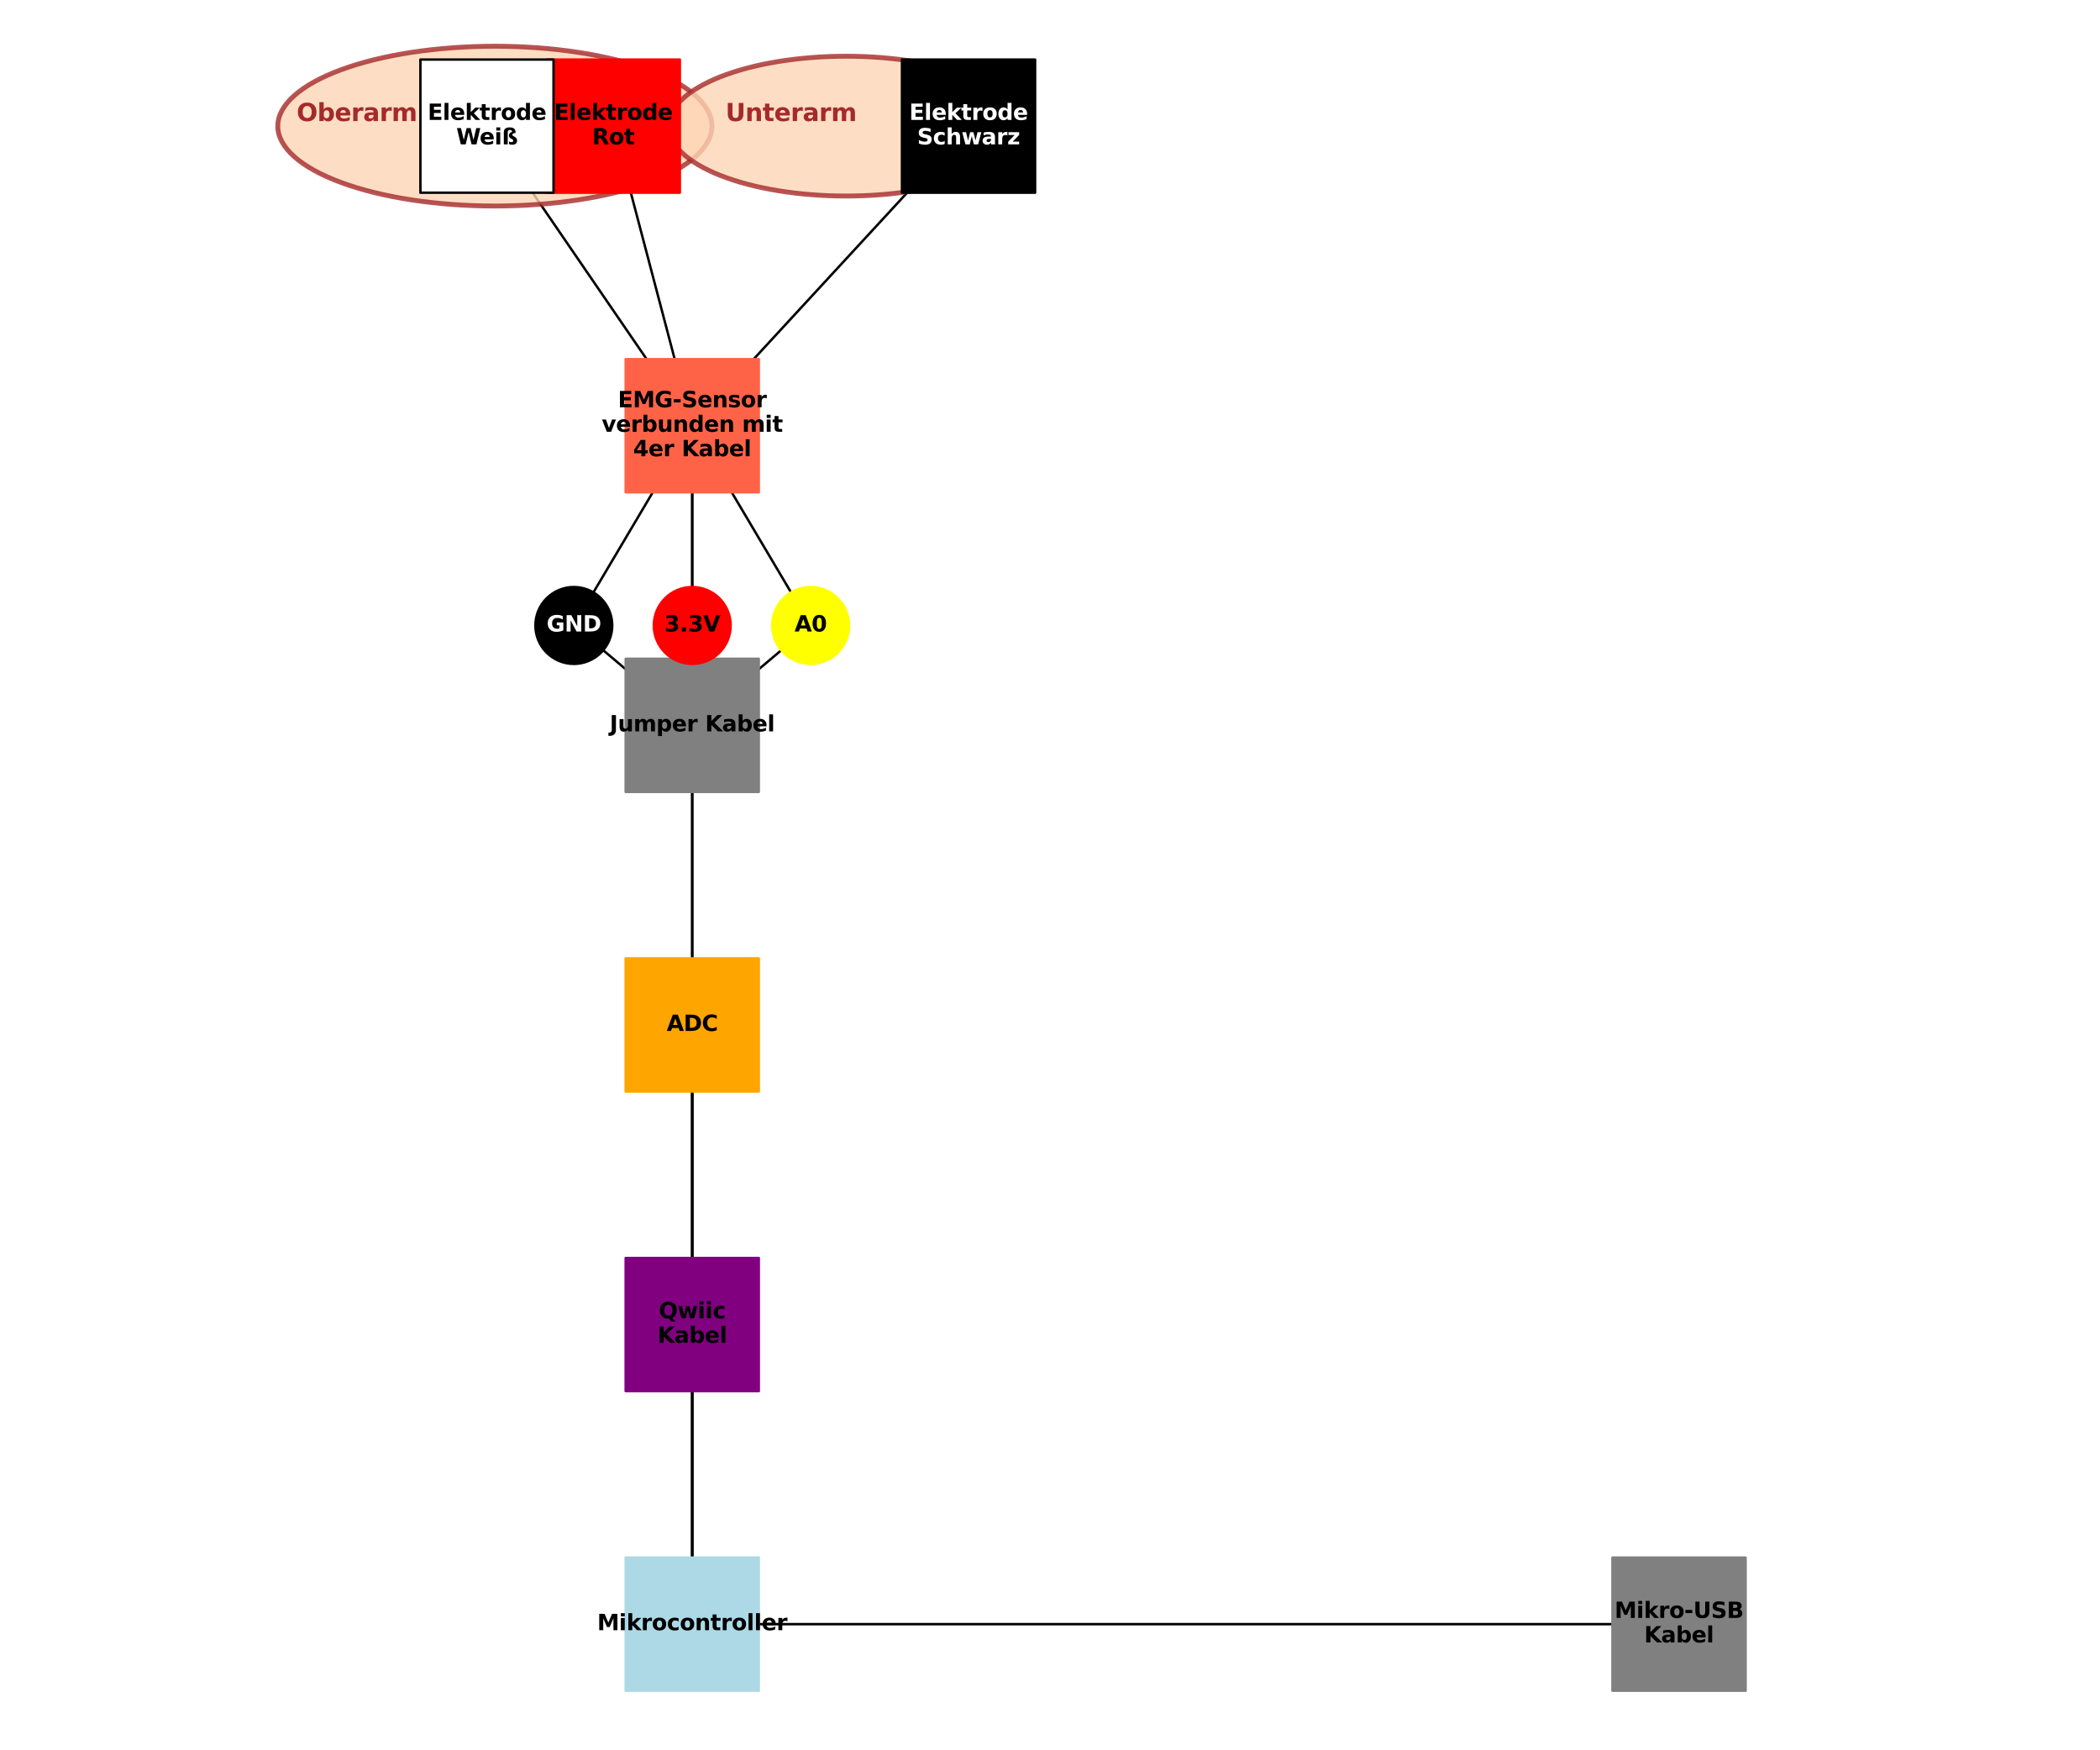 <?xml version="1.0" encoding="utf-8" standalone="no"?>
<!DOCTYPE svg PUBLIC "-//W3C//DTD SVG 1.1//EN"
  "http://www.w3.org/Graphics/SVG/1.1/DTD/svg11.dtd">
<svg xmlns:xlink="http://www.w3.org/1999/xlink" width="864pt" height="720pt" viewBox="0 0 864 720" xmlns="http://www.w3.org/2000/svg" version="1.1">
 <defs>
  <style type="text/css">*{stroke-linejoin: round; stroke-linecap: butt}</style>
 </defs>
 <g id="figure_1">
  <g id="patch_1">
   <path d="M 0 720 
L 864 720 
L 864 0 
L 0 0 
z
" style="fill: #ffffff"/>
  </g>
  <g id="axes_1">
   <g id="LineCollection_1">
    <path d="M 284.805 175.129 
L 284.805 668.118 
" clip-path="url(#p73053cfd10)" style="fill: none; stroke: #000000"/>
    <path d="M 284.805 668.118 
L 284.805 298.376 
" clip-path="url(#p73053cfd10)" style="fill: none; stroke: #000000"/>
    <path d="M 284.805 175.129 
L 236.085 257.294 
" clip-path="url(#p73053cfd10)" style="fill: none; stroke: #000000"/>
    <path d="M 284.805 175.129 
L 284.805 257.294 
" clip-path="url(#p73053cfd10)" style="fill: none; stroke: #000000"/>
    <path d="M 284.805 175.129 
L 333.524 257.294 
" clip-path="url(#p73053cfd10)" style="fill: none; stroke: #000000"/>
    <path d="M 200.357 51.882 
L 284.805 175.129 
" clip-path="url(#p73053cfd10)" style="fill: none; stroke: #000000"/>
    <path d="M 252.325 51.882 
L 284.805 175.129 
" clip-path="url(#p73053cfd10)" style="fill: none; stroke: #000000"/>
    <path d="M 398.484 51.882 
L 284.805 175.129 
" clip-path="url(#p73053cfd10)" style="fill: none; stroke: #000000"/>
    <path d="M 284.805 668.118 
L 690.801 668.118 
" clip-path="url(#p73053cfd10)" style="fill: none; stroke: #000000"/>
    <path d="M 284.805 298.376 
L 236.085 257.294 
" clip-path="url(#p73053cfd10)" style="fill: none; stroke: #000000"/>
    <path d="M 284.805 298.376 
L 284.805 257.294 
" clip-path="url(#p73053cfd10)" style="fill: none; stroke: #000000"/>
    <path d="M 284.805 298.376 
L 333.524 257.294 
" clip-path="url(#p73053cfd10)" style="fill: none; stroke: #000000"/>
    <path d="M 284.805 544.871 
L 284.805 668.118 
" clip-path="url(#p73053cfd10)" style="fill: none; stroke: #000000"/>
    <path d="M 284.805 421.624 
L 284.805 544.871 
" clip-path="url(#p73053cfd10)" style="fill: none; stroke: #000000"/>
   </g>
   <g id="patch_2">
    <path d="M 203.605 84.748 
C 227.293 84.748 250.014 81.285 266.764 75.122 
C 283.513 68.959 292.925 60.598 292.925 51.882 
C 292.925 43.166 283.513 34.806 266.764 28.643 
C 250.014 22.479 227.293 19.016 203.605 19.016 
C 179.918 19.016 157.197 22.479 140.447 28.643 
C 123.697 34.806 114.286 43.166 114.286 51.882 
C 114.286 60.598 123.697 68.959 140.447 75.122 
C 157.197 81.285 179.918 84.748 203.605 84.748 
z
" clip-path="url(#p73053cfd10)" style="fill: #fcd5b5; opacity: 0.8; stroke: #a52a2a; stroke-width: 2; stroke-linejoin: miter"/>
   </g>
   <g id="patch_3">
    <path d="M 348.14 80.64 
C 367.521 80.64 386.111 77.61 399.815 72.217 
C 413.52 66.824 421.22 59.509 421.22 51.882 
C 421.22 44.256 413.52 36.94 399.815 31.548 
C 386.111 26.155 367.521 23.125 348.14 23.125 
C 328.759 23.125 310.17 26.155 296.465 31.548 
C 282.761 36.94 275.061 44.256 275.061 51.882 
C 275.061 59.509 282.761 66.824 296.465 72.217 
C 310.17 77.61 328.759 80.64 348.14 80.64 
z
" clip-path="url(#p73053cfd10)" style="fill: #fcd5b5; opacity: 0.8; stroke: #a52a2a; stroke-width: 2; stroke-linejoin: miter"/>
   </g>
   <g id="PathCollection_1">
    <path d="M 257.419 695.504 
L 312.191 695.504 
L 312.191 640.732 
L 257.419 640.732 
z
" clip-path="url(#p73053cfd10)" style="fill: #add8e6; stroke: #add8e6"/>
    <path d="M 257.419 572.257 
L 312.191 572.257 
L 312.191 517.484 
L 257.419 517.484 
z
" clip-path="url(#p73053cfd10)" style="fill: #800080; stroke: #800080"/>
    <path d="M 257.419 449.01 
L 312.191 449.01 
L 312.191 394.237 
L 257.419 394.237 
z
" clip-path="url(#p73053cfd10)" style="fill: #ffa500; stroke: #ffa500"/>
    <path d="M 257.419 325.763 
L 312.191 325.763 
L 312.191 270.99 
L 257.419 270.99 
z
" clip-path="url(#p73053cfd10)" style="fill: #808080; stroke: #808080"/>
    <path d="M 257.419 202.516 
L 312.191 202.516 
L 312.191 147.743 
L 257.419 147.743 
z
" clip-path="url(#p73053cfd10)" style="fill: #ff6347; stroke: #ff6347"/>
    <path d="M 224.939 79.268 
L 279.711 79.268 
L 279.711 24.496 
L 224.939 24.496 
z
" clip-path="url(#p73053cfd10)" style="fill: #ff0000; stroke: #ff0000"/>
    <path d="M 371.098 79.268 
L 425.87 79.268 
L 425.87 24.496 
L 371.098 24.496 
z
" clip-path="url(#p73053cfd10)" style="stroke: #000000"/>
    <path d="M 663.415 695.504 
L 718.187 695.504 
L 718.187 640.732 
L 663.415 640.732 
z
" clip-path="url(#p73053cfd10)" style="fill: #808080; stroke: #808080"/>
   </g>
   <g id="PathCollection_2">
    <defs>
     <path id="C0_0_634ee151ae" d="M 0 15.811 
C 4.193 15.811 8.215 14.145 11.18 11.18 
C 14.145 8.215 15.811 4.193 15.811 -0 
C 15.811 -4.193 14.145 -8.215 11.18 -11.18 
C 8.215 -14.145 4.193 -15.811 0 -15.811 
C -4.193 -15.811 -8.215 -14.145 -11.18 -11.18 
C -14.145 -8.215 -15.811 -4.193 -15.811 0 
C -15.811 4.193 -14.145 8.215 -11.18 11.18 
C -8.215 14.145 -4.193 15.811 0 15.811 
z
"/>
    </defs>
    <g clip-path="url(#p73053cfd10)">
     <use xlink:href="#C0_0_634ee151ae" x="236.085" y="257.294" style="stroke: #000000"/>
    </g>
    <g clip-path="url(#p73053cfd10)">
     <use xlink:href="#C0_0_634ee151ae" x="284.805" y="257.294" style="fill: #ff0000; stroke: #ff0000"/>
    </g>
    <g clip-path="url(#p73053cfd10)">
     <use xlink:href="#C0_0_634ee151ae" x="333.524" y="257.294" style="fill: #ffff00; stroke: #ffff00"/>
    </g>
   </g>
   <g id="PathCollection_3">
    <defs>
     <path id="mb3d39bfb32" d="M -27.386 27.386 
L 27.386 27.386 
L 27.386 -27.386 
L -27.386 -27.386 
z
" style="stroke: #000000"/>
    </defs>
    <g clip-path="url(#p73053cfd10)">
     <use xlink:href="#mb3d39bfb32" x="200.357" y="51.882" style="fill: #ffffff; stroke: #000000"/>
    </g>
   </g>
   <g id="text_1">
    <!-- Mikrocontroller -->
    <g transform="translate(245.7 670.601) scale(0.09 -0.09)">
     <defs>
      <path id="DejaVuSans-Bold-4d" d="M 588 4666 
L 2119 4666 
L 3181 2169 
L 4250 4666 
L 5778 4666 
L 5778 0 
L 4641 0 
L 4641 3413 
L 3566 897 
L 2803 897 
L 1728 3413 
L 1728 0 
L 588 0 
L 588 4666 
z
" transform="scale(0.016)"/>
      <path id="DejaVuSans-Bold-69" d="M 538 3500 
L 1656 3500 
L 1656 0 
L 538 0 
L 538 3500 
z
M 538 4863 
L 1656 4863 
L 1656 3950 
L 538 3950 
L 538 4863 
z
" transform="scale(0.016)"/>
      <path id="DejaVuSans-Bold-6b" d="M 538 4863 
L 1656 4863 
L 1656 2216 
L 2944 3500 
L 4244 3500 
L 2534 1894 
L 4378 0 
L 3022 0 
L 1656 1459 
L 1656 0 
L 538 0 
L 538 4863 
z
" transform="scale(0.016)"/>
      <path id="DejaVuSans-Bold-72" d="M 3138 2547 
Q 2991 2616 2845 2648 
Q 2700 2681 2553 2681 
Q 2122 2681 1889 2404 
Q 1656 2128 1656 1613 
L 1656 0 
L 538 0 
L 538 3500 
L 1656 3500 
L 1656 2925 
Q 1872 3269 2151 3426 
Q 2431 3584 2822 3584 
Q 2878 3584 2943 3579 
Q 3009 3575 3134 3559 
L 3138 2547 
z
" transform="scale(0.016)"/>
      <path id="DejaVuSans-Bold-6f" d="M 2203 2784 
Q 1831 2784 1636 2517 
Q 1441 2250 1441 1747 
Q 1441 1244 1636 976 
Q 1831 709 2203 709 
Q 2569 709 2762 976 
Q 2956 1244 2956 1747 
Q 2956 2250 2762 2517 
Q 2569 2784 2203 2784 
z
M 2203 3584 
Q 3106 3584 3614 3096 
Q 4122 2609 4122 1747 
Q 4122 884 3614 396 
Q 3106 -91 2203 -91 
Q 1297 -91 786 396 
Q 275 884 275 1747 
Q 275 2609 786 3096 
Q 1297 3584 2203 3584 
z
" transform="scale(0.016)"/>
      <path id="DejaVuSans-Bold-63" d="M 3366 3391 
L 3366 2478 
Q 3138 2634 2908 2709 
Q 2678 2784 2431 2784 
Q 1963 2784 1702 2511 
Q 1441 2238 1441 1747 
Q 1441 1256 1702 982 
Q 1963 709 2431 709 
Q 2694 709 2930 787 
Q 3166 866 3366 1019 
L 3366 103 
Q 3103 6 2833 -42 
Q 2563 -91 2291 -91 
Q 1344 -91 809 395 
Q 275 881 275 1747 
Q 275 2613 809 3098 
Q 1344 3584 2291 3584 
Q 2566 3584 2833 3536 
Q 3100 3488 3366 3391 
z
" transform="scale(0.016)"/>
      <path id="DejaVuSans-Bold-6e" d="M 4056 2131 
L 4056 0 
L 2931 0 
L 2931 347 
L 2931 1631 
Q 2931 2084 2911 2256 
Q 2891 2428 2841 2509 
Q 2775 2619 2662 2680 
Q 2550 2741 2406 2741 
Q 2056 2741 1856 2470 
Q 1656 2200 1656 1722 
L 1656 0 
L 538 0 
L 538 3500 
L 1656 3500 
L 1656 2988 
Q 1909 3294 2193 3439 
Q 2478 3584 2822 3584 
Q 3428 3584 3742 3212 
Q 4056 2841 4056 2131 
z
" transform="scale(0.016)"/>
      <path id="DejaVuSans-Bold-74" d="M 1759 4494 
L 1759 3500 
L 2913 3500 
L 2913 2700 
L 1759 2700 
L 1759 1216 
Q 1759 972 1856 886 
Q 1953 800 2241 800 
L 2816 800 
L 2816 0 
L 1856 0 
Q 1194 0 917 276 
Q 641 553 641 1216 
L 641 2700 
L 84 2700 
L 84 3500 
L 641 3500 
L 641 4494 
L 1759 4494 
z
" transform="scale(0.016)"/>
      <path id="DejaVuSans-Bold-6c" d="M 538 4863 
L 1656 4863 
L 1656 0 
L 538 0 
L 538 4863 
z
" transform="scale(0.016)"/>
      <path id="DejaVuSans-Bold-65" d="M 4031 1759 
L 4031 1441 
L 1416 1441 
Q 1456 1047 1700 850 
Q 1944 653 2381 653 
Q 2734 653 3104 758 
Q 3475 863 3866 1075 
L 3866 213 
Q 3469 63 3072 -14 
Q 2675 -91 2278 -91 
Q 1328 -91 801 392 
Q 275 875 275 1747 
Q 275 2603 792 3093 
Q 1309 3584 2216 3584 
Q 3041 3584 3536 3087 
Q 4031 2591 4031 1759 
z
M 2881 2131 
Q 2881 2450 2695 2645 
Q 2509 2841 2209 2841 
Q 1884 2841 1681 2658 
Q 1478 2475 1428 2131 
L 2881 2131 
z
" transform="scale(0.016)"/>
     </defs>
     <use xlink:href="#DejaVuSans-Bold-4d"/>
     <use xlink:href="#DejaVuSans-Bold-69" x="99.512"/>
     <use xlink:href="#DejaVuSans-Bold-6b" x="133.789"/>
     <use xlink:href="#DejaVuSans-Bold-72" x="200.293"/>
     <use xlink:href="#DejaVuSans-Bold-6f" x="249.609"/>
     <use xlink:href="#DejaVuSans-Bold-63" x="318.311"/>
     <use xlink:href="#DejaVuSans-Bold-6f" x="377.588"/>
     <use xlink:href="#DejaVuSans-Bold-6e" x="446.289"/>
     <use xlink:href="#DejaVuSans-Bold-74" x="517.48"/>
     <use xlink:href="#DejaVuSans-Bold-72" x="565.283"/>
     <use xlink:href="#DejaVuSans-Bold-6f" x="614.6"/>
     <use xlink:href="#DejaVuSans-Bold-6c" x="683.301"/>
     <use xlink:href="#DejaVuSans-Bold-6c" x="717.578"/>
     <use xlink:href="#DejaVuSans-Bold-65" x="751.855"/>
     <use xlink:href="#DejaVuSans-Bold-72" x="819.678"/>
    </g>
   </g>
   <g id="text_2">
    <!-- Qwiic -->
    <g transform="translate(271.068 542.315) scale(0.09 -0.09)">
     <defs>
      <path id="DejaVuSans-Bold-51" d="M 2847 -84 
L 2753 -84 
Q 1600 -84 959 553 
Q 319 1191 319 2328 
Q 319 3463 958 4106 
Q 1597 4750 2719 4750 
Q 3853 4750 4486 4112 
Q 5119 3475 5119 2328 
Q 5119 1541 4783 972 
Q 4447 403 3816 116 
L 4756 -934 
L 3609 -934 
L 2847 -84 
z
M 2719 3878 
Q 2169 3878 1866 3472 
Q 1563 3066 1563 2328 
Q 1563 1578 1859 1179 
Q 2156 781 2719 781 
Q 3272 781 3575 1187 
Q 3878 1594 3878 2328 
Q 3878 3066 3575 3472 
Q 3272 3878 2719 3878 
z
" transform="scale(0.016)"/>
      <path id="DejaVuSans-Bold-77" d="M 225 3500 
L 1313 3500 
L 1900 1088 
L 2491 3500 
L 3425 3500 
L 4013 1113 
L 4603 3500 
L 5691 3500 
L 4769 0 
L 3547 0 
L 2956 2406 
L 2369 0 
L 1147 0 
L 225 3500 
z
" transform="scale(0.016)"/>
     </defs>
     <use xlink:href="#DejaVuSans-Bold-51"/>
     <use xlink:href="#DejaVuSans-Bold-77" x="85.01"/>
     <use xlink:href="#DejaVuSans-Bold-69" x="177.393"/>
     <use xlink:href="#DejaVuSans-Bold-69" x="211.67"/>
     <use xlink:href="#DejaVuSans-Bold-63" x="245.947"/>
    </g>
    <!-- Kabel -->
    <g transform="translate(270.465 552.393) scale(0.09 -0.09)">
     <defs>
      <path id="DejaVuSans-Bold-4b" d="M 588 4666 
L 1791 4666 
L 1791 2963 
L 3525 4666 
L 4922 4666 
L 2675 2456 
L 5153 0 
L 3647 0 
L 1791 1838 
L 1791 0 
L 588 0 
L 588 4666 
z
" transform="scale(0.016)"/>
      <path id="DejaVuSans-Bold-61" d="M 2106 1575 
Q 1756 1575 1579 1456 
Q 1403 1338 1403 1106 
Q 1403 894 1545 773 
Q 1688 653 1941 653 
Q 2256 653 2472 879 
Q 2688 1106 2688 1447 
L 2688 1575 
L 2106 1575 
z
M 3816 1997 
L 3816 0 
L 2688 0 
L 2688 519 
Q 2463 200 2181 54 
Q 1900 -91 1497 -91 
Q 953 -91 614 226 
Q 275 544 275 1050 
Q 275 1666 698 1953 
Q 1122 2241 2028 2241 
L 2688 2241 
L 2688 2328 
Q 2688 2594 2478 2717 
Q 2269 2841 1825 2841 
Q 1466 2841 1156 2769 
Q 847 2697 581 2553 
L 581 3406 
Q 941 3494 1303 3539 
Q 1666 3584 2028 3584 
Q 2975 3584 3395 3211 
Q 3816 2838 3816 1997 
z
" transform="scale(0.016)"/>
      <path id="DejaVuSans-Bold-62" d="M 2400 722 
Q 2759 722 2948 984 
Q 3138 1247 3138 1747 
Q 3138 2247 2948 2509 
Q 2759 2772 2400 2772 
Q 2041 2772 1848 2508 
Q 1656 2244 1656 1747 
Q 1656 1250 1848 986 
Q 2041 722 2400 722 
z
M 1656 2988 
Q 1888 3294 2169 3439 
Q 2450 3584 2816 3584 
Q 3463 3584 3878 3070 
Q 4294 2556 4294 1747 
Q 4294 938 3878 423 
Q 3463 -91 2816 -91 
Q 2450 -91 2169 54 
Q 1888 200 1656 506 
L 1656 0 
L 538 0 
L 538 4863 
L 1656 4863 
L 1656 2988 
z
" transform="scale(0.016)"/>
     </defs>
     <use xlink:href="#DejaVuSans-Bold-4b"/>
     <use xlink:href="#DejaVuSans-Bold-61" x="77.49"/>
     <use xlink:href="#DejaVuSans-Bold-62" x="144.971"/>
     <use xlink:href="#DejaVuSans-Bold-65" x="216.553"/>
     <use xlink:href="#DejaVuSans-Bold-6c" x="284.375"/>
    </g>
   </g>
   <g id="text_3">
    <!-- ADC -->
    <g transform="translate(274.284 424.107) scale(0.09 -0.09)">
     <defs>
      <path id="DejaVuSans-Bold-41" d="M 3419 850 
L 1538 850 
L 1241 0 
L 31 0 
L 1759 4666 
L 3194 4666 
L 4922 0 
L 3713 0 
L 3419 850 
z
M 1838 1716 
L 3116 1716 
L 2478 3572 
L 1838 1716 
z
" transform="scale(0.016)"/>
      <path id="DejaVuSans-Bold-44" d="M 1791 3756 
L 1791 909 
L 2222 909 
Q 2959 909 3348 1275 
Q 3738 1641 3738 2338 
Q 3738 3031 3350 3393 
Q 2963 3756 2222 3756 
L 1791 3756 
z
M 588 4666 
L 1856 4666 
Q 2919 4666 3439 4514 
Q 3959 4363 4331 4000 
Q 4659 3684 4818 3271 
Q 4978 2859 4978 2338 
Q 4978 1809 4818 1395 
Q 4659 981 4331 666 
Q 3956 303 3431 151 
Q 2906 0 1856 0 
L 588 0 
L 588 4666 
z
" transform="scale(0.016)"/>
      <path id="DejaVuSans-Bold-43" d="M 4288 256 
Q 3956 84 3597 -3 
Q 3238 -91 2847 -91 
Q 1681 -91 1000 561 
Q 319 1213 319 2328 
Q 319 3447 1000 4098 
Q 1681 4750 2847 4750 
Q 3238 4750 3597 4662 
Q 3956 4575 4288 4403 
L 4288 3438 
Q 3953 3666 3628 3772 
Q 3303 3878 2944 3878 
Q 2300 3878 1931 3465 
Q 1563 3053 1563 2328 
Q 1563 1606 1931 1193 
Q 2300 781 2944 781 
Q 3303 781 3628 887 
Q 3953 994 4288 1222 
L 4288 256 
z
" transform="scale(0.016)"/>
     </defs>
     <use xlink:href="#DejaVuSans-Bold-41"/>
     <use xlink:href="#DejaVuSans-Bold-44" x="77.393"/>
     <use xlink:href="#DejaVuSans-Bold-43" x="160.4"/>
    </g>
   </g>
   <g id="text_4">
    <!-- Jumper Kabel -->
    <g transform="translate(250.84 300.86) scale(0.09 -0.09)">
     <defs>
      <path id="DejaVuSans-Bold-4a" d="M 588 4666 
L 1791 4666 
L 1791 453 
Q 1791 -419 1317 -850 
Q 844 -1281 -116 -1281 
L -359 -1281 
L -359 -372 
L -172 -372 
Q 203 -372 395 -162 
Q 588 47 588 453 
L 588 4666 
z
" transform="scale(0.016)"/>
      <path id="DejaVuSans-Bold-75" d="M 500 1363 
L 500 3500 
L 1625 3500 
L 1625 3150 
Q 1625 2866 1622 2436 
Q 1619 2006 1619 1863 
Q 1619 1441 1641 1255 
Q 1663 1069 1716 984 
Q 1784 875 1895 815 
Q 2006 756 2150 756 
Q 2500 756 2700 1025 
Q 2900 1294 2900 1772 
L 2900 3500 
L 4019 3500 
L 4019 0 
L 2900 0 
L 2900 506 
Q 2647 200 2364 54 
Q 2081 -91 1741 -91 
Q 1134 -91 817 281 
Q 500 653 500 1363 
z
" transform="scale(0.016)"/>
      <path id="DejaVuSans-Bold-6d" d="M 3781 2919 
Q 3994 3244 4286 3414 
Q 4578 3584 4928 3584 
Q 5531 3584 5847 3212 
Q 6163 2841 6163 2131 
L 6163 0 
L 5038 0 
L 5038 1825 
Q 5041 1866 5042 1909 
Q 5044 1953 5044 2034 
Q 5044 2406 4934 2573 
Q 4825 2741 4581 2741 
Q 4263 2741 4089 2478 
Q 3916 2216 3909 1719 
L 3909 0 
L 2784 0 
L 2784 1825 
Q 2784 2406 2684 2573 
Q 2584 2741 2328 2741 
Q 2006 2741 1831 2477 
Q 1656 2213 1656 1722 
L 1656 0 
L 531 0 
L 531 3500 
L 1656 3500 
L 1656 2988 
Q 1863 3284 2130 3434 
Q 2397 3584 2719 3584 
Q 3081 3584 3359 3409 
Q 3638 3234 3781 2919 
z
" transform="scale(0.016)"/>
      <path id="DejaVuSans-Bold-70" d="M 1656 506 
L 1656 -1331 
L 538 -1331 
L 538 3500 
L 1656 3500 
L 1656 2988 
Q 1888 3294 2169 3439 
Q 2450 3584 2816 3584 
Q 3463 3584 3878 3070 
Q 4294 2556 4294 1747 
Q 4294 938 3878 423 
Q 3463 -91 2816 -91 
Q 2450 -91 2169 54 
Q 1888 200 1656 506 
z
M 2400 2772 
Q 2041 2772 1848 2508 
Q 1656 2244 1656 1747 
Q 1656 1250 1848 986 
Q 2041 722 2400 722 
Q 2759 722 2948 984 
Q 3138 1247 3138 1747 
Q 3138 2247 2948 2509 
Q 2759 2772 2400 2772 
z
" transform="scale(0.016)"/>
      <path id="DejaVuSans-Bold-20" transform="scale(0.016)"/>
     </defs>
     <use xlink:href="#DejaVuSans-Bold-4a"/>
     <use xlink:href="#DejaVuSans-Bold-75" x="37.207"/>
     <use xlink:href="#DejaVuSans-Bold-6d" x="108.398"/>
     <use xlink:href="#DejaVuSans-Bold-70" x="212.598"/>
     <use xlink:href="#DejaVuSans-Bold-65" x="284.18"/>
     <use xlink:href="#DejaVuSans-Bold-72" x="352.002"/>
     <use xlink:href="#DejaVuSans-Bold-20" x="401.318"/>
     <use xlink:href="#DejaVuSans-Bold-4b" x="436.133"/>
     <use xlink:href="#DejaVuSans-Bold-61" x="513.623"/>
     <use xlink:href="#DejaVuSans-Bold-62" x="581.104"/>
     <use xlink:href="#DejaVuSans-Bold-65" x="652.686"/>
     <use xlink:href="#DejaVuSans-Bold-6c" x="720.508"/>
    </g>
   </g>
   <g id="text_5">
    <!-- EMG-Sensor -->
    <g transform="translate(254.206 167.535) scale(0.09 -0.09)">
     <defs>
      <path id="DejaVuSans-Bold-45" d="M 588 4666 
L 3834 4666 
L 3834 3756 
L 1791 3756 
L 1791 2888 
L 3713 2888 
L 3713 1978 
L 1791 1978 
L 1791 909 
L 3903 909 
L 3903 0 
L 588 0 
L 588 4666 
z
" transform="scale(0.016)"/>
      <path id="DejaVuSans-Bold-47" d="M 4781 347 
Q 4331 128 3847 18 
Q 3363 -91 2847 -91 
Q 1681 -91 1000 561 
Q 319 1213 319 2328 
Q 319 3456 1012 4103 
Q 1706 4750 2913 4750 
Q 3378 4750 3804 4662 
Q 4231 4575 4609 4403 
L 4609 3438 
Q 4219 3659 3833 3768 
Q 3447 3878 3059 3878 
Q 2341 3878 1952 3476 
Q 1563 3075 1563 2328 
Q 1563 1588 1938 1184 
Q 2313 781 3003 781 
Q 3191 781 3352 804 
Q 3513 828 3641 878 
L 3641 1784 
L 2906 1784 
L 2906 2591 
L 4781 2591 
L 4781 347 
z
" transform="scale(0.016)"/>
      <path id="DejaVuSans-Bold-2d" d="M 347 2297 
L 2309 2297 
L 2309 1388 
L 347 1388 
L 347 2297 
z
" transform="scale(0.016)"/>
      <path id="DejaVuSans-Bold-53" d="M 3834 4519 
L 3834 3531 
Q 3450 3703 3084 3790 
Q 2719 3878 2394 3878 
Q 1963 3878 1756 3759 
Q 1550 3641 1550 3391 
Q 1550 3203 1689 3098 
Q 1828 2994 2194 2919 
L 2706 2816 
Q 3484 2659 3812 2340 
Q 4141 2022 4141 1434 
Q 4141 663 3683 286 
Q 3225 -91 2284 -91 
Q 1841 -91 1394 -6 
Q 947 78 500 244 
L 500 1259 
Q 947 1022 1364 901 
Q 1781 781 2169 781 
Q 2563 781 2772 912 
Q 2981 1044 2981 1288 
Q 2981 1506 2839 1625 
Q 2697 1744 2272 1838 
L 1806 1941 
Q 1106 2091 782 2419 
Q 459 2747 459 3303 
Q 459 4000 909 4375 
Q 1359 4750 2203 4750 
Q 2588 4750 2994 4692 
Q 3400 4634 3834 4519 
z
" transform="scale(0.016)"/>
      <path id="DejaVuSans-Bold-73" d="M 3272 3391 
L 3272 2541 
Q 2913 2691 2578 2766 
Q 2244 2841 1947 2841 
Q 1628 2841 1473 2761 
Q 1319 2681 1319 2516 
Q 1319 2381 1436 2309 
Q 1553 2238 1856 2203 
L 2053 2175 
Q 2913 2066 3209 1816 
Q 3506 1566 3506 1031 
Q 3506 472 3093 190 
Q 2681 -91 1863 -91 
Q 1516 -91 1145 -36 
Q 775 19 384 128 
L 384 978 
Q 719 816 1070 734 
Q 1422 653 1784 653 
Q 2113 653 2278 743 
Q 2444 834 2444 1013 
Q 2444 1163 2330 1236 
Q 2216 1309 1875 1350 
L 1678 1375 
Q 931 1469 631 1722 
Q 331 1975 331 2491 
Q 331 3047 712 3315 
Q 1094 3584 1881 3584 
Q 2191 3584 2531 3537 
Q 2872 3491 3272 3391 
z
" transform="scale(0.016)"/>
     </defs>
     <use xlink:href="#DejaVuSans-Bold-45"/>
     <use xlink:href="#DejaVuSans-Bold-4d" x="68.311"/>
     <use xlink:href="#DejaVuSans-Bold-47" x="167.822"/>
     <use xlink:href="#DejaVuSans-Bold-2d" x="249.902"/>
     <use xlink:href="#DejaVuSans-Bold-53" x="291.406"/>
     <use xlink:href="#DejaVuSans-Bold-65" x="363.428"/>
     <use xlink:href="#DejaVuSans-Bold-6e" x="431.25"/>
     <use xlink:href="#DejaVuSans-Bold-73" x="502.441"/>
     <use xlink:href="#DejaVuSans-Bold-6f" x="561.963"/>
     <use xlink:href="#DejaVuSans-Bold-72" x="630.664"/>
    </g>
    <!-- verbunden mit -->
    <g transform="translate(247.546 177.613) scale(0.09 -0.09)">
     <defs>
      <path id="DejaVuSans-Bold-76" d="M 97 3500 
L 1216 3500 
L 2088 1081 
L 2956 3500 
L 4078 3500 
L 2700 0 
L 1472 0 
L 97 3500 
z
" transform="scale(0.016)"/>
      <path id="DejaVuSans-Bold-64" d="M 2919 2988 
L 2919 4863 
L 4044 4863 
L 4044 0 
L 2919 0 
L 2919 506 
Q 2688 197 2409 53 
Q 2131 -91 1766 -91 
Q 1119 -91 703 423 
Q 288 938 288 1747 
Q 288 2556 703 3070 
Q 1119 3584 1766 3584 
Q 2128 3584 2408 3439 
Q 2688 3294 2919 2988 
z
M 2181 722 
Q 2541 722 2730 984 
Q 2919 1247 2919 1747 
Q 2919 2247 2730 2509 
Q 2541 2772 2181 2772 
Q 1825 2772 1636 2509 
Q 1447 2247 1447 1747 
Q 1447 1247 1636 984 
Q 1825 722 2181 722 
z
" transform="scale(0.016)"/>
     </defs>
     <use xlink:href="#DejaVuSans-Bold-76"/>
     <use xlink:href="#DejaVuSans-Bold-65" x="65.186"/>
     <use xlink:href="#DejaVuSans-Bold-72" x="133.008"/>
     <use xlink:href="#DejaVuSans-Bold-62" x="182.324"/>
     <use xlink:href="#DejaVuSans-Bold-75" x="253.906"/>
     <use xlink:href="#DejaVuSans-Bold-6e" x="325.098"/>
     <use xlink:href="#DejaVuSans-Bold-64" x="396.289"/>
     <use xlink:href="#DejaVuSans-Bold-65" x="467.871"/>
     <use xlink:href="#DejaVuSans-Bold-6e" x="535.693"/>
     <use xlink:href="#DejaVuSans-Bold-20" x="606.885"/>
     <use xlink:href="#DejaVuSans-Bold-6d" x="641.699"/>
     <use xlink:href="#DejaVuSans-Bold-69" x="745.898"/>
     <use xlink:href="#DejaVuSans-Bold-74" x="780.176"/>
    </g>
    <!-- 4er Kabel -->
    <g transform="translate(260.496 187.691) scale(0.09 -0.09)">
     <defs>
      <path id="DejaVuSans-Bold-34" d="M 2356 3675 
L 1038 1722 
L 2356 1722 
L 2356 3675 
z
M 2156 4666 
L 3494 4666 
L 3494 1722 
L 4159 1722 
L 4159 850 
L 3494 850 
L 3494 0 
L 2356 0 
L 2356 850 
L 288 850 
L 288 1881 
L 2156 4666 
z
" transform="scale(0.016)"/>
     </defs>
     <use xlink:href="#DejaVuSans-Bold-34"/>
     <use xlink:href="#DejaVuSans-Bold-65" x="69.58"/>
     <use xlink:href="#DejaVuSans-Bold-72" x="137.402"/>
     <use xlink:href="#DejaVuSans-Bold-20" x="186.719"/>
     <use xlink:href="#DejaVuSans-Bold-4b" x="221.533"/>
     <use xlink:href="#DejaVuSans-Bold-61" x="299.023"/>
     <use xlink:href="#DejaVuSans-Bold-62" x="366.504"/>
     <use xlink:href="#DejaVuSans-Bold-65" x="438.086"/>
     <use xlink:href="#DejaVuSans-Bold-6c" x="505.908"/>
    </g>
   </g>
   <g id="text_6">
    <!-- Elektrode -->
    <g transform="translate(175.961 49.327) scale(0.09 -0.09)">
     <use xlink:href="#DejaVuSans-Bold-45"/>
     <use xlink:href="#DejaVuSans-Bold-6c" x="68.311"/>
     <use xlink:href="#DejaVuSans-Bold-65" x="102.588"/>
     <use xlink:href="#DejaVuSans-Bold-6b" x="170.41"/>
     <use xlink:href="#DejaVuSans-Bold-74" x="236.914"/>
     <use xlink:href="#DejaVuSans-Bold-72" x="284.717"/>
     <use xlink:href="#DejaVuSans-Bold-6f" x="334.033"/>
     <use xlink:href="#DejaVuSans-Bold-64" x="402.734"/>
     <use xlink:href="#DejaVuSans-Bold-65" x="474.316"/>
    </g>
    <!-- Weiß -->
    <g transform="translate(187.726 59.405) scale(0.09 -0.09)">
     <defs>
      <path id="DejaVuSans-Bold-57" d="M 191 4666 
L 1344 4666 
L 2150 1275 
L 2950 4666 
L 4109 4666 
L 4909 1275 
L 5716 4666 
L 6859 4666 
L 5759 0 
L 4372 0 
L 3525 3547 
L 2688 0 
L 1300 0 
L 191 4666 
z
" transform="scale(0.016)"/>
      <path id="DejaVuSans-Bold-df" d="M 538 3481 
Q 538 4175 959 4519 
Q 1381 4863 2234 4863 
Q 3053 4863 3472 4513 
Q 3891 4163 3891 3481 
L 3891 3259 
Q 3419 3228 3194 3106 
Q 2969 2984 2969 2753 
Q 2969 2638 3045 2548 
Q 3122 2459 3413 2297 
L 3628 2181 
Q 3991 1981 4158 1717 
Q 4325 1453 4325 1088 
Q 4325 497 3967 203 
Q 3609 -91 2888 -91 
Q 2684 -91 2468 -52 
Q 2253 -13 2022 63 
L 2022 825 
Q 2197 741 2376 697 
Q 2556 653 2725 653 
Q 2950 653 3087 765 
Q 3225 878 3225 1056 
Q 3225 1203 3139 1309 
Q 3053 1416 2747 1588 
L 2528 1709 
Q 2253 1863 2122 2073 
Q 1991 2284 1991 2566 
Q 1991 2928 2208 3175 
Q 2425 3422 2878 3578 
Q 2875 3844 2725 3983 
Q 2575 4122 2291 4122 
Q 1975 4122 1815 3950 
Q 1656 3778 1656 3438 
L 1656 0 
L 538 0 
L 538 3481 
z
" transform="scale(0.016)"/>
     </defs>
     <use xlink:href="#DejaVuSans-Bold-57"/>
     <use xlink:href="#DejaVuSans-Bold-65" x="106.678"/>
     <use xlink:href="#DejaVuSans-Bold-69" x="174.5"/>
     <use xlink:href="#DejaVuSans-Bold-df" x="208.777"/>
    </g>
   </g>
   <g id="text_7">
    <!-- Elektrode -->
    <g transform="translate(227.929 49.327) scale(0.09 -0.09)">
     <use xlink:href="#DejaVuSans-Bold-45"/>
     <use xlink:href="#DejaVuSans-Bold-6c" x="68.311"/>
     <use xlink:href="#DejaVuSans-Bold-65" x="102.588"/>
     <use xlink:href="#DejaVuSans-Bold-6b" x="170.41"/>
     <use xlink:href="#DejaVuSans-Bold-74" x="236.914"/>
     <use xlink:href="#DejaVuSans-Bold-72" x="284.717"/>
     <use xlink:href="#DejaVuSans-Bold-6f" x="334.033"/>
     <use xlink:href="#DejaVuSans-Bold-64" x="402.734"/>
     <use xlink:href="#DejaVuSans-Bold-65" x="474.316"/>
    </g>
    <!-- Rot -->
    <g transform="translate(243.618 59.405) scale(0.09 -0.09)">
     <defs>
      <path id="DejaVuSans-Bold-52" d="M 2297 2597 
Q 2675 2597 2839 2737 
Q 3003 2878 3003 3200 
Q 3003 3519 2839 3656 
Q 2675 3794 2297 3794 
L 1791 3794 
L 1791 2597 
L 2297 2597 
z
M 1791 1766 
L 1791 0 
L 588 0 
L 588 4666 
L 2425 4666 
Q 3347 4666 3776 4356 
Q 4206 4047 4206 3378 
Q 4206 2916 3982 2619 
Q 3759 2322 3309 2181 
Q 3556 2125 3751 1926 
Q 3947 1728 4147 1325 
L 4800 0 
L 3519 0 
L 2950 1159 
Q 2778 1509 2601 1637 
Q 2425 1766 2131 1766 
L 1791 1766 
z
" transform="scale(0.016)"/>
     </defs>
     <use xlink:href="#DejaVuSans-Bold-52"/>
     <use xlink:href="#DejaVuSans-Bold-6f" x="77.002"/>
     <use xlink:href="#DejaVuSans-Bold-74" x="145.703"/>
    </g>
   </g>
   <g id="text_8">
    <!-- Elektrode -->
    <g style="fill: #ffffff" transform="translate(374.087 49.327) scale(0.09 -0.09)">
     <use xlink:href="#DejaVuSans-Bold-45"/>
     <use xlink:href="#DejaVuSans-Bold-6c" x="68.311"/>
     <use xlink:href="#DejaVuSans-Bold-65" x="102.588"/>
     <use xlink:href="#DejaVuSans-Bold-6b" x="170.41"/>
     <use xlink:href="#DejaVuSans-Bold-74" x="236.914"/>
     <use xlink:href="#DejaVuSans-Bold-72" x="284.717"/>
     <use xlink:href="#DejaVuSans-Bold-6f" x="334.033"/>
     <use xlink:href="#DejaVuSans-Bold-64" x="402.734"/>
     <use xlink:href="#DejaVuSans-Bold-65" x="474.316"/>
    </g>
    <!-- Schwarz -->
    <g style="fill: #ffffff" transform="translate(377.339 59.405) scale(0.09 -0.09)">
     <defs>
      <path id="DejaVuSans-Bold-68" d="M 4056 2131 
L 4056 0 
L 2931 0 
L 2931 347 
L 2931 1625 
Q 2931 2084 2911 2256 
Q 2891 2428 2841 2509 
Q 2775 2619 2662 2680 
Q 2550 2741 2406 2741 
Q 2056 2741 1856 2470 
Q 1656 2200 1656 1722 
L 1656 0 
L 538 0 
L 538 4863 
L 1656 4863 
L 1656 2988 
Q 1909 3294 2193 3439 
Q 2478 3584 2822 3584 
Q 3428 3584 3742 3212 
Q 4056 2841 4056 2131 
z
" transform="scale(0.016)"/>
      <path id="DejaVuSans-Bold-7a" d="M 366 3500 
L 3419 3500 
L 3419 2719 
L 1575 800 
L 3419 800 
L 3419 0 
L 288 0 
L 288 781 
L 2131 2700 
L 366 2700 
L 366 3500 
z
" transform="scale(0.016)"/>
     </defs>
     <use xlink:href="#DejaVuSans-Bold-53"/>
     <use xlink:href="#DejaVuSans-Bold-63" x="72.021"/>
     <use xlink:href="#DejaVuSans-Bold-68" x="131.299"/>
     <use xlink:href="#DejaVuSans-Bold-77" x="202.49"/>
     <use xlink:href="#DejaVuSans-Bold-61" x="294.873"/>
     <use xlink:href="#DejaVuSans-Bold-72" x="362.354"/>
     <use xlink:href="#DejaVuSans-Bold-7a" x="411.67"/>
    </g>
   </g>
   <g id="text_9">
    <!-- GND -->
    <g style="fill: #ffffff" transform="translate(224.89 259.778) scale(0.09 -0.09)">
     <defs>
      <path id="DejaVuSans-Bold-4e" d="M 588 4666 
L 1931 4666 
L 3628 1466 
L 3628 4666 
L 4769 4666 
L 4769 0 
L 3425 0 
L 1728 3200 
L 1728 0 
L 588 0 
L 588 4666 
z
" transform="scale(0.016)"/>
     </defs>
     <use xlink:href="#DejaVuSans-Bold-47"/>
     <use xlink:href="#DejaVuSans-Bold-4e" x="82.08"/>
     <use xlink:href="#DejaVuSans-Bold-44" x="165.771"/>
    </g>
   </g>
   <g id="text_10">
    <!-- 3.3V -->
    <g transform="translate(273.351 259.778) scale(0.09 -0.09)">
     <defs>
      <path id="DejaVuSans-Bold-33" d="M 2981 2516 
Q 3453 2394 3698 2092 
Q 3944 1791 3944 1325 
Q 3944 631 3412 270 
Q 2881 -91 1863 -91 
Q 1503 -91 1142 -33 
Q 781 25 428 141 
L 428 1069 
Q 766 900 1098 814 
Q 1431 728 1753 728 
Q 2231 728 2486 893 
Q 2741 1059 2741 1369 
Q 2741 1688 2480 1852 
Q 2219 2016 1709 2016 
L 1228 2016 
L 1228 2791 
L 1734 2791 
Q 2188 2791 2409 2933 
Q 2631 3075 2631 3366 
Q 2631 3634 2415 3781 
Q 2200 3928 1806 3928 
Q 1516 3928 1219 3862 
Q 922 3797 628 3669 
L 628 4550 
Q 984 4650 1334 4700 
Q 1684 4750 2022 4750 
Q 2931 4750 3382 4451 
Q 3834 4153 3834 3553 
Q 3834 3144 3618 2883 
Q 3403 2622 2981 2516 
z
" transform="scale(0.016)"/>
      <path id="DejaVuSans-Bold-2e" d="M 653 1209 
L 1778 1209 
L 1778 0 
L 653 0 
L 653 1209 
z
" transform="scale(0.016)"/>
      <path id="DejaVuSans-Bold-56" d="M 31 4666 
L 1241 4666 
L 2478 1222 
L 3713 4666 
L 4922 4666 
L 3194 0 
L 1759 0 
L 31 4666 
z
" transform="scale(0.016)"/>
     </defs>
     <use xlink:href="#DejaVuSans-Bold-33"/>
     <use xlink:href="#DejaVuSans-Bold-2e" x="69.58"/>
     <use xlink:href="#DejaVuSans-Bold-33" x="107.568"/>
     <use xlink:href="#DejaVuSans-Bold-56" x="177.148"/>
    </g>
   </g>
   <g id="text_11">
    <!-- A0 -->
    <g transform="translate(326.911 259.778) scale(0.09 -0.09)">
     <defs>
      <path id="DejaVuSans-Bold-30" d="M 2944 2338 
Q 2944 3213 2780 3570 
Q 2616 3928 2228 3928 
Q 1841 3928 1675 3570 
Q 1509 3213 1509 2338 
Q 1509 1453 1675 1090 
Q 1841 728 2228 728 
Q 2613 728 2778 1090 
Q 2944 1453 2944 2338 
z
M 4147 2328 
Q 4147 1169 3647 539 
Q 3147 -91 2228 -91 
Q 1306 -91 806 539 
Q 306 1169 306 2328 
Q 306 3491 806 4120 
Q 1306 4750 2228 4750 
Q 3147 4750 3647 4120 
Q 4147 3491 4147 2328 
z
" transform="scale(0.016)"/>
     </defs>
     <use xlink:href="#DejaVuSans-Bold-41"/>
     <use xlink:href="#DejaVuSans-Bold-30" x="77.393"/>
    </g>
   </g>
   <g id="text_12">
    <!-- Mikro-USB -->
    <g transform="translate(664.285 665.562) scale(0.09 -0.09)">
     <defs>
      <path id="DejaVuSans-Bold-55" d="M 588 4666 
L 1791 4666 
L 1791 1869 
Q 1791 1291 1980 1042 
Q 2169 794 2597 794 
Q 3028 794 3217 1042 
Q 3406 1291 3406 1869 
L 3406 4666 
L 4609 4666 
L 4609 1869 
Q 4609 878 4112 393 
Q 3616 -91 2597 -91 
Q 1581 -91 1084 393 
Q 588 878 588 1869 
L 588 4666 
z
" transform="scale(0.016)"/>
      <path id="DejaVuSans-Bold-42" d="M 2456 2859 
Q 2741 2859 2887 2984 
Q 3034 3109 3034 3353 
Q 3034 3594 2887 3720 
Q 2741 3847 2456 3847 
L 1791 3847 
L 1791 2859 
L 2456 2859 
z
M 2497 819 
Q 2859 819 3042 972 
Q 3225 1125 3225 1434 
Q 3225 1738 3044 1889 
Q 2863 2041 2497 2041 
L 1791 2041 
L 1791 819 
L 2497 819 
z
M 3616 2497 
Q 4003 2384 4215 2081 
Q 4428 1778 4428 1338 
Q 4428 663 3972 331 
Q 3516 0 2584 0 
L 588 0 
L 588 4666 
L 2394 4666 
Q 3366 4666 3802 4372 
Q 4238 4078 4238 3431 
Q 4238 3091 4078 2852 
Q 3919 2613 3616 2497 
z
" transform="scale(0.016)"/>
     </defs>
     <use xlink:href="#DejaVuSans-Bold-4d"/>
     <use xlink:href="#DejaVuSans-Bold-69" x="99.512"/>
     <use xlink:href="#DejaVuSans-Bold-6b" x="133.789"/>
     <use xlink:href="#DejaVuSans-Bold-72" x="200.293"/>
     <use xlink:href="#DejaVuSans-Bold-6f" x="249.609"/>
     <use xlink:href="#DejaVuSans-Bold-2d" x="318.311"/>
     <use xlink:href="#DejaVuSans-Bold-55" x="359.814"/>
     <use xlink:href="#DejaVuSans-Bold-53" x="441.016"/>
     <use xlink:href="#DejaVuSans-Bold-42" x="513.037"/>
    </g>
    <!-- Kabel -->
    <g transform="translate(676.462 675.64) scale(0.09 -0.09)">
     <use xlink:href="#DejaVuSans-Bold-4b"/>
     <use xlink:href="#DejaVuSans-Bold-61" x="77.49"/>
     <use xlink:href="#DejaVuSans-Bold-62" x="144.971"/>
     <use xlink:href="#DejaVuSans-Bold-65" x="216.553"/>
     <use xlink:href="#DejaVuSans-Bold-6c" x="284.375"/>
    </g>
   </g>
   <g id="text_13">
    <!-- Oberarm -->
    <g style="fill: #a52a2a" transform="translate(122.029 49.803) scale(0.1 -0.1)">
     <defs>
      <path id="DejaVuSans-Bold-4f" d="M 2719 3878 
Q 2169 3878 1866 3472 
Q 1563 3066 1563 2328 
Q 1563 1594 1866 1187 
Q 2169 781 2719 781 
Q 3272 781 3575 1187 
Q 3878 1594 3878 2328 
Q 3878 3066 3575 3472 
Q 3272 3878 2719 3878 
z
M 2719 4750 
Q 3844 4750 4481 4106 
Q 5119 3463 5119 2328 
Q 5119 1197 4481 553 
Q 3844 -91 2719 -91 
Q 1597 -91 958 553 
Q 319 1197 319 2328 
Q 319 3463 958 4106 
Q 1597 4750 2719 4750 
z
" transform="scale(0.016)"/>
     </defs>
     <use xlink:href="#DejaVuSans-Bold-4f"/>
     <use xlink:href="#DejaVuSans-Bold-62" x="85.01"/>
     <use xlink:href="#DejaVuSans-Bold-65" x="156.592"/>
     <use xlink:href="#DejaVuSans-Bold-72" x="224.414"/>
     <use xlink:href="#DejaVuSans-Bold-61" x="273.73"/>
     <use xlink:href="#DejaVuSans-Bold-72" x="341.211"/>
     <use xlink:href="#DejaVuSans-Bold-6d" x="390.527"/>
    </g>
   </g>
   <g id="text_14">
    <!-- Unterarm -->
    <g style="fill: #a52a2a" transform="translate(298.488 49.803) scale(0.1 -0.1)">
     <use xlink:href="#DejaVuSans-Bold-55"/>
     <use xlink:href="#DejaVuSans-Bold-6e" x="81.201"/>
     <use xlink:href="#DejaVuSans-Bold-74" x="152.393"/>
     <use xlink:href="#DejaVuSans-Bold-65" x="200.195"/>
     <use xlink:href="#DejaVuSans-Bold-72" x="268.018"/>
     <use xlink:href="#DejaVuSans-Bold-61" x="317.334"/>
     <use xlink:href="#DejaVuSans-Bold-72" x="384.814"/>
     <use xlink:href="#DejaVuSans-Bold-6d" x="434.131"/>
    </g>
   </g>
  </g>
 </g>
 <defs>
  <clipPath id="p73053cfd10">
   <rect x="37.959" y="10.8" width="815.241" height="698.4"/>
  </clipPath>
 </defs>
</svg>
